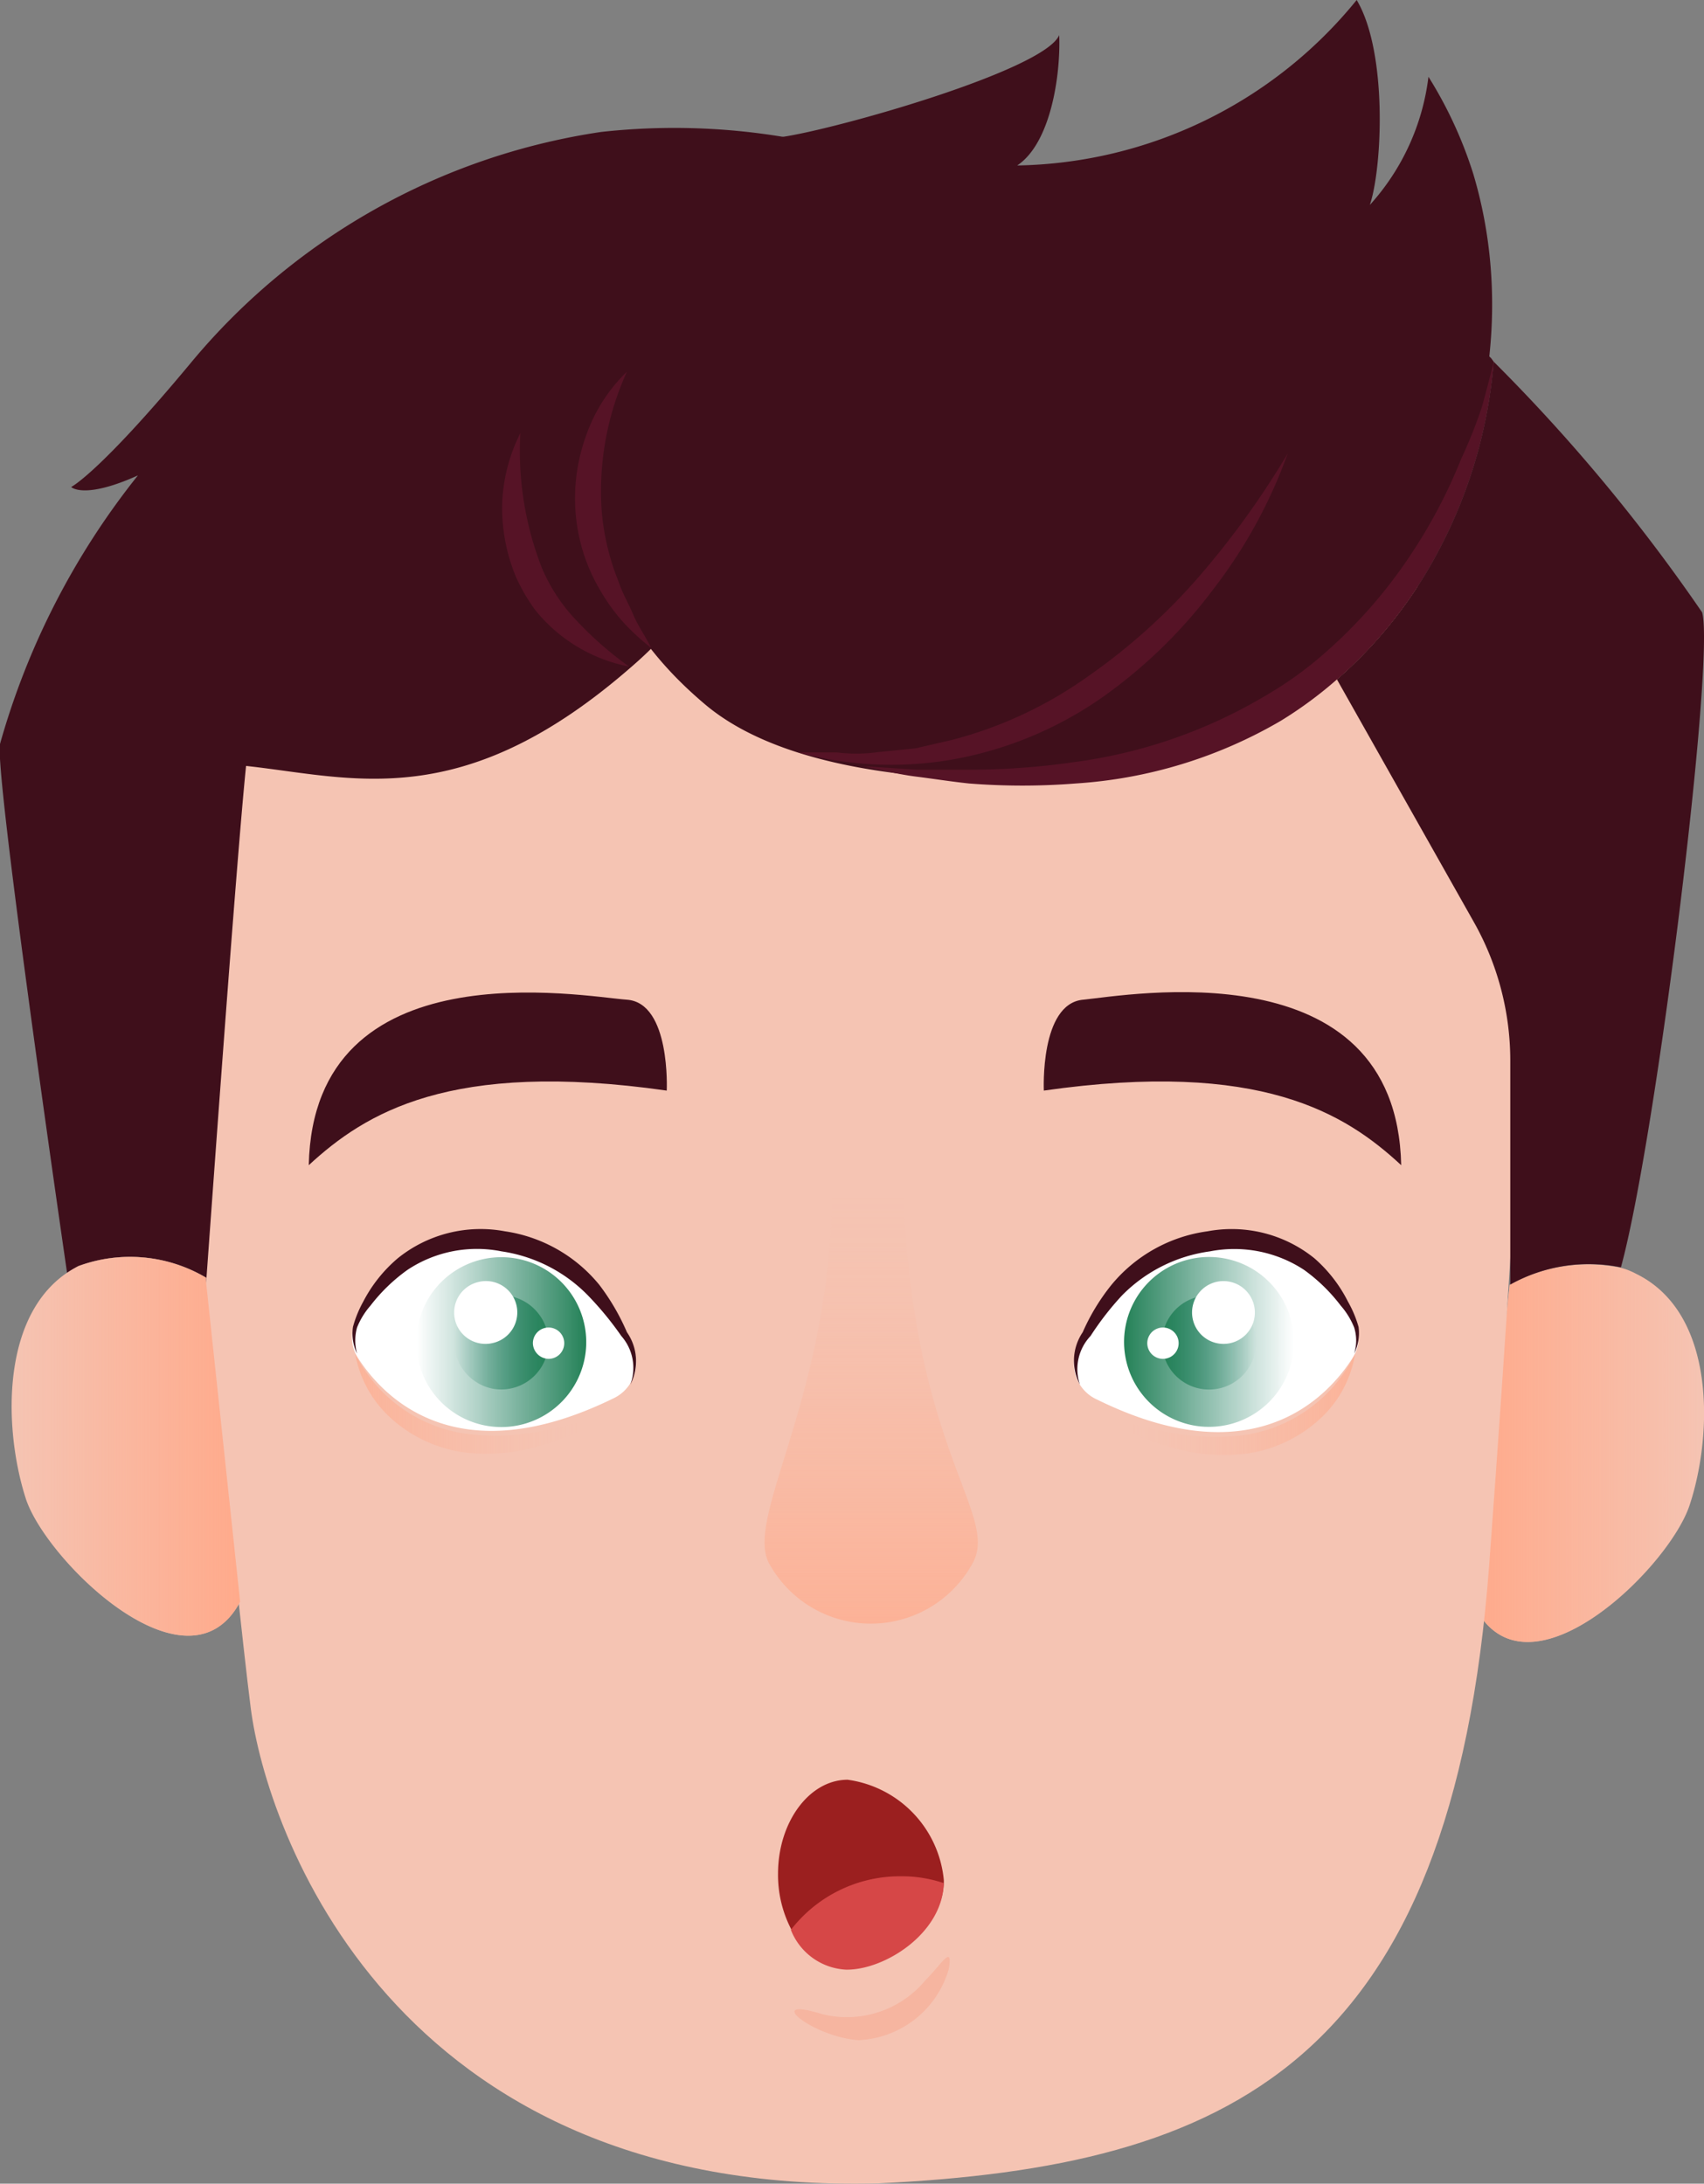 <svg xmlns="http://www.w3.org/2000/svg" xmlns:xlink="http://www.w3.org/1999/xlink" viewBox="0 0 54.36 69.68"><rect x="0" y="0" width="54.36" height="69.68" fill="#808080" stroke="none"/><defs><style>.cls-1{fill:#f5c4b3;}.cls-2{fill:url(#linear-gradient);}.cls-3{fill:#3f0f1b;}.cls-4{fill:#561326;}.cls-5{fill:url(#linear-gradient-2);}.cls-6{fill:url(#linear-gradient-3);}.cls-7{fill:#fff;}.cls-8{fill:url(#linear-gradient-4);}.cls-9{fill:url(#linear-gradient-5);}.cls-10{fill:url(#linear-gradient-6);}.cls-11{fill:url(#linear-gradient-7);}.cls-12{fill:url(#linear-gradient-8);}.cls-13{fill:url(#linear-gradient-9);}.cls-14{fill:#9b1f1f;}.cls-15{fill:#f99273;opacity:0.3;}.cls-16{fill:#d64747;}</style><linearGradient id="linear-gradient" x1="47.07" y1="46.37" x2="54.36" y2="46.37" gradientUnits="userSpaceOnUse"><stop offset="0" stop-color="#ffaa8b"/><stop offset="1" stop-color="#ffaa8b" stop-opacity="0"/></linearGradient><linearGradient id="linear-gradient-2" x1="0.36" y1="46.14" x2="7.66" y2="46.14" gradientUnits="userSpaceOnUse"><stop offset="0" stop-color="#ffaa8b" stop-opacity="0"/><stop offset="1" stop-color="#ffaa8b"/></linearGradient><linearGradient id="linear-gradient-3" x1="27.82" y1="51.81" x2="27.82" y2="36.07" gradientUnits="userSpaceOnUse"><stop offset="0" stop-color="#ffaa8b" stop-opacity="0.7"/><stop offset="0.1" stop-color="#ffaa8b" stop-opacity="0.58"/><stop offset="0.29" stop-color="#ffaa8b" stop-opacity="0.38"/><stop offset="0.47" stop-color="#ffaa8b" stop-opacity="0.21"/><stop offset="0.63" stop-color="#ffaa8b" stop-opacity="0.1"/><stop offset="0.77" stop-color="#ffaa8b" stop-opacity="0.03"/><stop offset="0.87" stop-color="#ffaa8b" stop-opacity="0"/></linearGradient><linearGradient id="linear-gradient-4" x1="754.59" y1="42.83" x2="749.17" y2="42.83" gradientTransform="translate(-735.88)" gradientUnits="userSpaceOnUse"><stop offset="0" stop-color="#248157"/><stop offset="1" stop-color="#24816a" stop-opacity="0"/></linearGradient><linearGradient id="linear-gradient-5" x1="753.38" y1="42.83" x2="750.38" y2="42.83" xlink:href="#linear-gradient-4"/><linearGradient id="linear-gradient-6" x1="11.02" y1="44.81" x2="19.56" y2="44.81" xlink:href="#linear-gradient-3"/><linearGradient id="linear-gradient-7" x1="-1241.34" y1="42.83" x2="-1246.76" y2="42.83" gradientTransform="matrix(-1, 0, 0, 1, -1205.48, 0)" xlink:href="#linear-gradient-4"/><linearGradient id="linear-gradient-8" x1="-1242.55" y1="42.83" x2="-1245.55" y2="42.83" gradientTransform="matrix(-1, 0, 0, 1, -1205.48, 0)" xlink:href="#linear-gradient-4"/><linearGradient id="linear-gradient-9" x1="43.54" y1="44.81" x2="35" y2="44.81" xlink:href="#linear-gradient-3"/></defs><g id="Layer_2" data-name="Layer 2"><g id="Layer_1-2" data-name="Layer 1"><path class="cls-1" d="M53.91,48c-.63,2-5.16,6.44-6.84,3.31L48.16,41h0a5.13,5.13,0,0,1,3.53-.55,2.25,2.25,0,0,1,.51.2C54.75,41.9,54.64,45.77,53.91,48Z"/><path class="cls-2" d="M53.91,48c-.63,2-5.16,6.44-6.84,3.31L48.16,41h0a5.13,5.13,0,0,1,3.53-.55,2.25,2.25,0,0,1,.51.2C54.75,41.9,54.64,45.77,53.91,48Z"/><path class="cls-1" d="M5.79,33.29S7.51,50.69,8,54.51s4.48,15.55,20,15.16c11.21-.53,18.33-3.82,19.51-19.77s1.19-20.44,1.19-20.44L45.21,18.65l-3.56-5L28.73,12.33l-11.2.13-7.39.79L8.69,17.86Z"/><path class="cls-3" d="M51.71,40.44a5.13,5.13,0,0,0-3.53.55l0-7.19A9,9,0,0,0,47,29.39l-4.35-7.71a14.12,14.12,0,0,0,3-3.67,15.56,15.56,0,0,0,2-6.47,56,56,0,0,1,6.65,8C54.72,21,52.85,36.26,51.71,40.44Z"/><path class="cls-3" d="M47.65,11.54a15.56,15.56,0,0,1-2,6.47,14.12,14.12,0,0,1-3,3.67h0l-.2-.35h0l-.55-.08c-.8-.12-2.42-.35-4.72-.66l-1-.14c-3.39-.46-8-1.08-13.45-1.77-.67.75-1.32,1.41-1.94,2h0c-.22.22-.44.42-.66.61C14.73,26,11.25,24.81,7.85,24.44c-.31,3-1.17,15.06-1.27,16.43v-.1A4.76,4.76,0,0,0,2.5,40.4l-.36.22C1.78,38.14-.17,24.6,0,23.74A24.24,24.24,0,0,1,4.4,15.17c-1.73.78-2.13.37-2.13.37s.88-.43,3.8-3.94A21,21,0,0,1,19.18,4.21,21.28,21.28,0,0,1,25,4.37c6.42.84,14.67,3.31,18.08,4.3a12.07,12.07,0,0,1,4.49,2.76Z"/><path class="cls-3" d="M6.58,40.87V41C4.66,39.55,2.2,41,2.2,41l-.06-.38.36-.22a4.76,4.76,0,0,1,4.07.37Z"/><path class="cls-3" d="M20.54,10.67s-4.63,6.21,1.91,11.77c1.65,1.42,4.19,2,6.28,2.25a20.84,20.84,0,0,0,8.64-.58C45,21.88,49.25,13.08,47,5.55a13.43,13.43,0,0,0-1.43-3.1,7.43,7.43,0,0,1-1.87,4.09c.4-1.19.57-4.88-.42-6.54A14.25,14.25,0,0,1,32.45,5.28c1.07-.71,1.39-2.88,1.34-4.16-.47,1.12-7.1,3-8.84,3.25Z"/><path class="cls-4" d="M47.65,11.54a15.56,15.56,0,0,1-2,6.47,14.12,14.12,0,0,1-3,3.67h0A13,13,0,0,1,40.86,23,14.84,14.84,0,0,1,34.32,25a21.57,21.57,0,0,1-3.41,0c-.57-.06-1.13-.15-1.69-.22s-1.11-.21-1.66-.33l1.68.11c.56,0,1.12,0,1.68,0a23.1,23.1,0,0,0,3.33-.24,16,16,0,0,0,6.17-2.15,12,12,0,0,0,1.45-1,15.59,15.59,0,0,0,3.2-3.57,16.52,16.52,0,0,0,1.54-2.95A15.65,15.65,0,0,0,47.27,13C47.41,12.5,47.54,12,47.65,11.54Z"/><path class="cls-4" d="M41.08,14.47a15.84,15.84,0,0,1-2.38,4.34,15.82,15.82,0,0,1-3.59,3.48,12,12,0,0,1-4.64,1.93,11.36,11.36,0,0,1-5-.21h1.24A4.91,4.91,0,0,0,28,24l1.2-.12,1.17-.27a13.15,13.15,0,0,0,4.3-2,19.34,19.34,0,0,0,3.57-3.2A27.36,27.36,0,0,0,41.08,14.47Z"/><path class="cls-4" d="M16.6,13.82a10.27,10.27,0,0,0,.67,4.26,5.52,5.52,0,0,0,1.14,1.74,11.2,11.2,0,0,0,1.66,1.45,5.08,5.08,0,0,1-3-1.81,5.85,5.85,0,0,1-.61-1.05,5.76,5.76,0,0,1-.44-2.34A5.44,5.44,0,0,1,16.6,13.82Z"/><path class="cls-4" d="M20,11.86a9.19,9.19,0,0,0-.8,4.5,7.7,7.7,0,0,0,.53,2.19c.12.37.32.7.47,1.06s.39.69.57,1.06a7,7,0,0,1-.9-.83,6,6,0,0,1-.72-1,5.72,5.72,0,0,1-.78-2.39,5.85,5.85,0,0,1,.31-2.5A5.22,5.22,0,0,1,20,11.86Z"/><path class="cls-1" d="M6.57,40.77A4.76,4.76,0,0,0,2.5,40.4C0,41.67.09,45.53.82,47.81c.62,1.95,5.16,6.44,6.84,3.3"/><path class="cls-5" d="M7.66,51.11C6,54.25,1.44,49.76.82,47.81c-.7-2.16-.83-5.75,1.32-7.19l.36-.22a4.76,4.76,0,0,1,4.07.37v.1Z"/><path class="cls-3" d="M21.27,34.8S21.4,32,20,31.9s-10-1.71-10.15,5.28C11.64,35.53,14.34,33.81,21.27,34.8Z"/><path class="cls-3" d="M33.3,34.8s-.13-2.77,1.25-2.9,10-1.71,10.15,5.28C42.92,35.53,40.22,33.81,33.3,34.8Z"/><path class="cls-6" d="M28.79,36.56H26.51c.39,7.42-2.76,11.64-2,13.28a3.7,3.7,0,0,0,6.54,0C31.89,48.2,28.79,46,28.79,36.56Z"/><path class="cls-7" d="M20.2,43c-1.35-3-6-5.63-8.8-.9a1.15,1.15,0,0,0,0,1.2c.8,1.26,3.14,3.78,8.17,1.32A1.26,1.26,0,0,0,20.2,43Z"/><path class="cls-8" d="M18.65,42.3a2.71,2.71,0,1,1-2.12-2.13A2.71,2.71,0,0,1,18.65,42.3Z"/><path class="cls-9" d="M17.48,42.6a1.51,1.51,0,0,1-1.72,1.72,1.53,1.53,0,0,1-1.25-1.25,1.51,1.51,0,0,1,1.72-1.72A1.53,1.53,0,0,1,17.48,42.6Z"/><path class="cls-7" d="M17,42.86a.51.51,0,0,0,.5.5.5.5,0,0,0,.5-.5.5.5,0,0,0-.5-.5A.5.5,0,0,0,17,42.86Z"/><path class="cls-7" d="M14.52,41.63a1,1,0,0,0,1.22,1.22,1,1,0,0,0,.73-.72,1,1,0,0,0-1.22-1.22A1,1,0,0,0,14.52,41.63Z"/><path class="cls-10" d="M11.33,43.19a4.68,4.68,0,0,0,3.54,2.56,7.48,7.48,0,0,0,2.26-.06,21.8,21.8,0,0,0,2.29-.56,7.55,7.55,0,0,1-2.18,1,5.87,5.87,0,0,1-2.47.21,4.38,4.38,0,0,1-2.27-1.06A3.63,3.63,0,0,1,11.33,43.19Z"/><path class="cls-3" d="M20.11,44.18a1.54,1.54,0,0,0-.29-1.55,10.25,10.25,0,0,0-1.06-1.29A4.83,4.83,0,0,0,16,39.93a4,4,0,0,0-3,.59,5.54,5.54,0,0,0-1.18,1.14,2.45,2.45,0,0,0-.43.7,1.56,1.56,0,0,0,0,.83,1.46,1.46,0,0,1-.13-.85,3.62,3.62,0,0,1,.33-.81,4.56,4.56,0,0,1,1.1-1.38,4.21,4.21,0,0,1,3.42-.86A4.78,4.78,0,0,1,19.12,41,7.17,7.17,0,0,1,20,42.51,1.62,1.62,0,0,1,20.11,44.18Z"/><path class="cls-7" d="M34.37,43c1.35-3,6-5.63,8.8-.9a1.15,1.15,0,0,1,0,1.2C42.35,44.6,40,47.12,35,44.66A1.25,1.25,0,0,1,34.37,43Z"/><path class="cls-11" d="M35.91,42.3A2.71,2.71,0,1,0,38,40.17,2.71,2.71,0,0,0,35.91,42.3Z"/><path class="cls-12" d="M37.09,42.6a1.5,1.5,0,0,0,1.72,1.72,1.5,1.5,0,1,0-1.72-1.72Z"/><path class="cls-7" d="M37.6,42.86a.5.5,0,0,1-1,0,.5.5,0,0,1,1,0Z"/><path class="cls-7" d="M40,41.63a1,1,0,0,1-1.22,1.22,1,1,0,0,1-.72-.72,1,1,0,0,1,1.94-.5Z"/><path class="cls-13" d="M43.23,43.19a3.58,3.58,0,0,1-1.17,2.13,4.35,4.35,0,0,1-2.27,1.06,5.87,5.87,0,0,1-2.47-.21,7.55,7.55,0,0,1-2.18-1,22.42,22.42,0,0,0,2.29.56,7.54,7.54,0,0,0,2.27.06A4.68,4.68,0,0,0,43.23,43.19Z"/><path class="cls-3" d="M34.45,44.18a1.62,1.62,0,0,1,.09-1.67,6.72,6.72,0,0,1,.9-1.49,4.81,4.81,0,0,1,3.08-1.73,4.2,4.2,0,0,1,3.41.86A4.56,4.56,0,0,1,43,41.53a3.65,3.65,0,0,1,.34.81,1.47,1.47,0,0,1-.14.85,1.39,1.39,0,0,0,0-.83,2.45,2.45,0,0,0-.43-.7,5.49,5.49,0,0,0-1.17-1.14,4.05,4.05,0,0,0-3-.59,4.85,4.85,0,0,0-2.81,1.41,9.38,9.38,0,0,0-1,1.29A1.54,1.54,0,0,0,34.45,44.18Z"/><path class="cls-14" d="M30.11,60v.05c-.05,1.63-1.92,2.78-3.12,2.76a2,2,0,0,1-1.76-1.27,3.77,3.77,0,0,1-.41-1.75c0-1.65,1-3,2.22-3A3.57,3.57,0,0,1,30.11,60Z"/><path class="cls-15" d="M29.53,63.18a3.26,3.26,0,0,1-3.3,1.09c-1.93-.6-.32.72,1.15.83a3.14,3.14,0,0,0,2.89-2.28C30.41,62,30,62.72,29.53,63.18Z"/><path class="cls-16" d="M30.11,60.09c-.05,1.63-1.92,2.78-3.12,2.76a2,2,0,0,1-1.76-1.27,4.4,4.4,0,0,1,3.5-1.71A4.2,4.2,0,0,1,30.11,60.09Z"/></g></g></svg>
